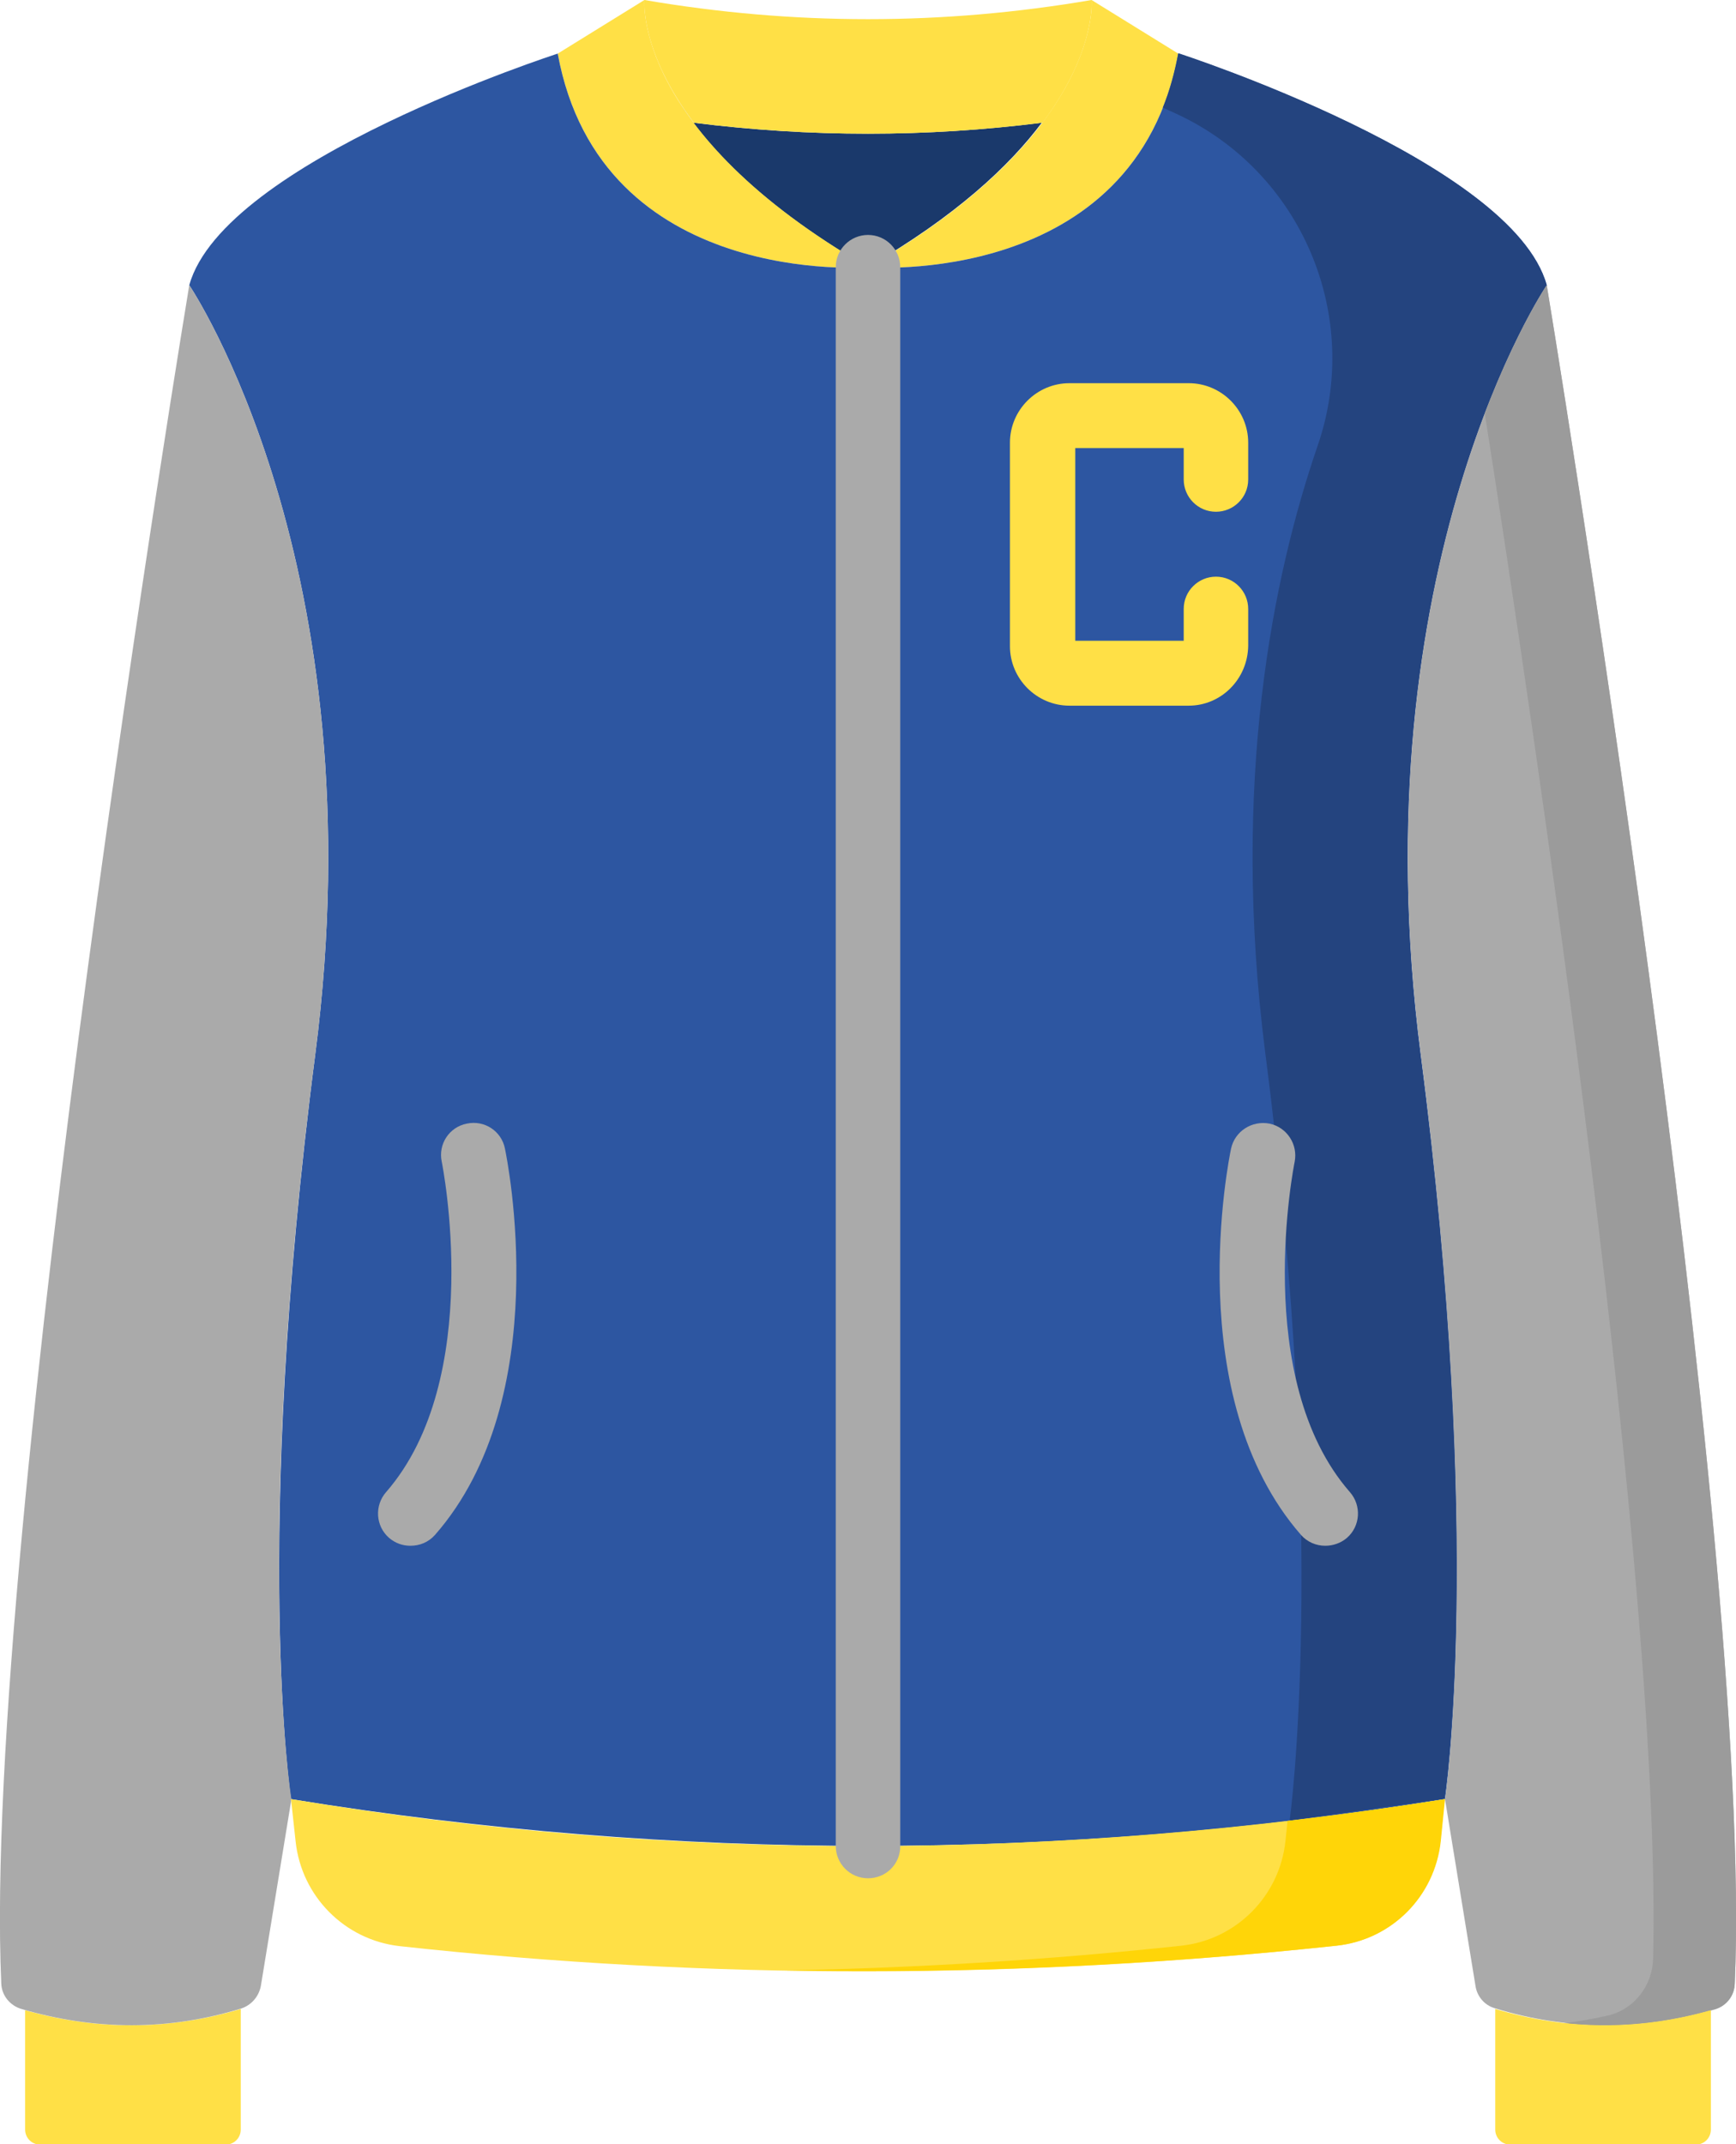 <?xml version="1.0" encoding="utf-8"?>
<!-- Generator: Adobe Illustrator 24.1.3, SVG Export Plug-In . SVG Version: 6.00 Build 0)  -->
<svg version="1.1" id="Lager_1" xmlns="http://www.w3.org/2000/svg" xmlns:xlink="http://www.w3.org/1999/xlink" x="0px" y="0px"
	 viewBox="0 0 414.6 512" style="enable-background:new 0 0 414.6 512;" xml:space="preserve">
<style type="text/css">
	.st0{fill:#1A396B;}
	.st1{fill:#FFE046;}
	.st2{fill:#2D56A1;}
	.st3{fill:#24447F;}
	.st4{fill:#AAAAAA;}
	.st5{fill:#9B9B9B;}
	.st6{fill:#FFD508;}
</style>
<path class="st0" d="M165.6,29.3c-1.4-1.8-3.7-5.3-3.7-5.3c7.1,11.3,20.4,25.4,45.3,39.8c21.1-12.2,33.9-24.2,41.6-34.5
	C221.2,32.8,193.4,32.8,165.6,29.3z"/>
<g>
	<path class="st1" d="M153.9,0c0,0-2.8,31.4,53.4,63.8c0,0-63.8,5.2-74.1-51L153.9,0z"/>
	<path class="st1" d="M6,480v28.5c0,2,1.6,3.6,3.6,3.6h44.3c2,0,3.6-1.6,3.6-3.6v-28.8C40.5,484.8,23.3,484.9,6,480z"/>
	<path class="st1" d="M260.7,0c0,0,2.8,31.4-53.4,63.8c0,0,63.8,5.2,74.1-51L260.7,0z"/>
	<path class="st1" d="M260.7,0c-35.6,6.1-71.2,6.1-106.8,0c0,0-1.1,12.2,11.8,29.3c27.8,3.5,55.5,3.5,83.3,0
		C261.8,12.2,260.7,0,260.7,0z"/>
</g>
<path class="st2" d="M369.4,68.1c-8.2-29.6-88-55.3-88-55.3c-10.3,56.2-74.1,51-74.1,51s-63.8,5.2-74.1-51c0,0-79.8,25.7-88,55.3
	c0,0,45.2,66.8,30.1,183.6c-15.1,116.8-5.8,177.9-5.8,177.9c91.9,14.9,183.7,14.9,275.6,0c0,0,9.4-61.2-5.8-177.9
	C324.2,134.9,369.4,68.1,369.4,68.1z"/>
<path class="st3" d="M369.4,68.1c-8.2-29.6-88-55.4-88-55.4c-0.9,4.8-2.1,9.1-3.7,13c1.1,0.5,2.2,1,3.3,1.5
	c29.8,13.8,44.4,48.1,33.7,79.2c-10.7,31.1-20.8,80.5-12.5,145.2c15.1,116.8,5.8,183.1,5.8,183.1s0,0,37-5.2c0,0,9.4-61.2-5.8-177.9
	C324.2,134.9,369.4,68.1,369.4,68.1z"/>
<path class="st4" d="M75.3,251.7C90.4,134.9,45.2,68.1,45.2,68.1S-4.4,367.4,0.3,473.6c0.1,2.9,2.1,5.3,4.8,6.1
	c17.7,5.2,35.2,5.2,52.5-0.1c2.4-0.8,4.2-2.8,4.7-5.4l7.3-44.6C69.5,429.6,60.1,368.4,75.3,251.7z"/>
<path class="st4" d="M369.4,68.1C369.4,68.1,369.4,68.1,369.4,68.1c0,0-45.2,66.8-30.1,183.6c15.1,116.8,5.8,177.9,5.8,177.9
	l7.3,44.7c0.4,2.5,2.2,4.5,4.5,5.2c17.4,5.4,35,5.3,52.7,0.1c2.7-0.8,4.6-3.2,4.7-6C419,367.6,369.4,68.1,369.4,68.1z"/>
<path class="st5" d="M369.4,68.1C369.4,68.1,369.4,68.1,369.4,68.1c0,0-7.1,10.5-14.8,30.6c12.1,77.2,42.4,280.2,40.2,369.1
	c-0.2,6.4-4.6,12.1-10.9,13.5c-3.5,0.8-7,1.4-10.5,1.8c12,1.4,24.1,0.2,36.2-3.3c2.7-0.8,4.6-3.2,4.7-6
	C419,367.6,369.4,68.1,369.4,68.1z"/>
<path class="st1" d="M357.1,479.7v28.8c0,2,1.6,3.6,3.6,3.6H405c2,0,3.6-1.6,3.6-3.6V480C391.3,484.9,374.1,484.8,357.1,479.7z"/>
<path class="st1" d="M69.5,429.6l1.1,10.1c1.4,13.1,11.7,23.5,24.8,25c74,8.1,148.6,8,223.7-0.1c13.2-1.4,23.5-11.8,24.9-25l1-10
	C252.4,444.4,160.5,444.7,69.5,429.6z"/>
<path class="st6" d="M307.5,434.8l-0.5,4.8c-1.4,13.2-11.8,23.6-24.9,25c-31.6,3.4-63,5.3-94.4,5.9c43.6,0.8,87.4-1.2,131.5-5.9
	c13.2-1.4,23.5-11.8,24.9-25l1-10C332.5,431.6,320,433.3,307.5,434.8z"/>
<path class="st4" d="M316.5,369.1c-2.2,0-4.3-0.9-5.8-2.6c-28.8-33-17.2-89.8-16.7-92.2c0.9-4.2,5-6.8,9.2-6c4.2,0.9,6.8,5,6,9.1
	c-0.1,0.5-10.5,51.8,13.2,78.9c2.8,3.2,2.5,8.1-0.7,10.9C320.2,368.5,318.3,369.1,316.5,369.1z"/>
<path class="st4" d="M98,369.1c-1.8,0-3.6-0.6-5.1-1.9c-3.2-2.8-3.5-7.7-0.7-10.9c23.7-27.2,13.4-78.4,13.3-78.9
	c-0.9-4.2,1.8-8.3,6-9.1c4.2-0.9,8.3,1.8,9.1,6c0.5,2.4,12.1,59.3-16.7,92.2C102.3,368.3,100.2,369.1,98,369.1z"/>
<path class="st4" d="M207.3,448.5c-4.3,0-7.7-3.5-7.7-7.7V63.8c0-4.3,3.5-7.7,7.7-7.7c4.3,0,7.7,3.5,7.7,7.7v377.1
	C215,445.1,211.6,448.5,207.3,448.5z"/>
<path class="st1" d="M283.9,168.5h-28.5c-7.8,0-14.2-6.4-14.2-14.2v-48.6c0-7.8,6.4-14.2,14.2-14.2h28.5c7.8,0,14.2,6.4,14.2,14.2
	v8.8c0,4.3-3.5,7.7-7.7,7.7c-4.3,0-7.7-3.5-7.7-7.7V107h-25.9v46h25.9v-7.6c0-4.3,3.5-7.7,7.7-7.7c4.3,0,7.7,3.5,7.7,7.7v8.8
	C298,162.1,291.7,168.5,283.9,168.5z"/>
</svg>
